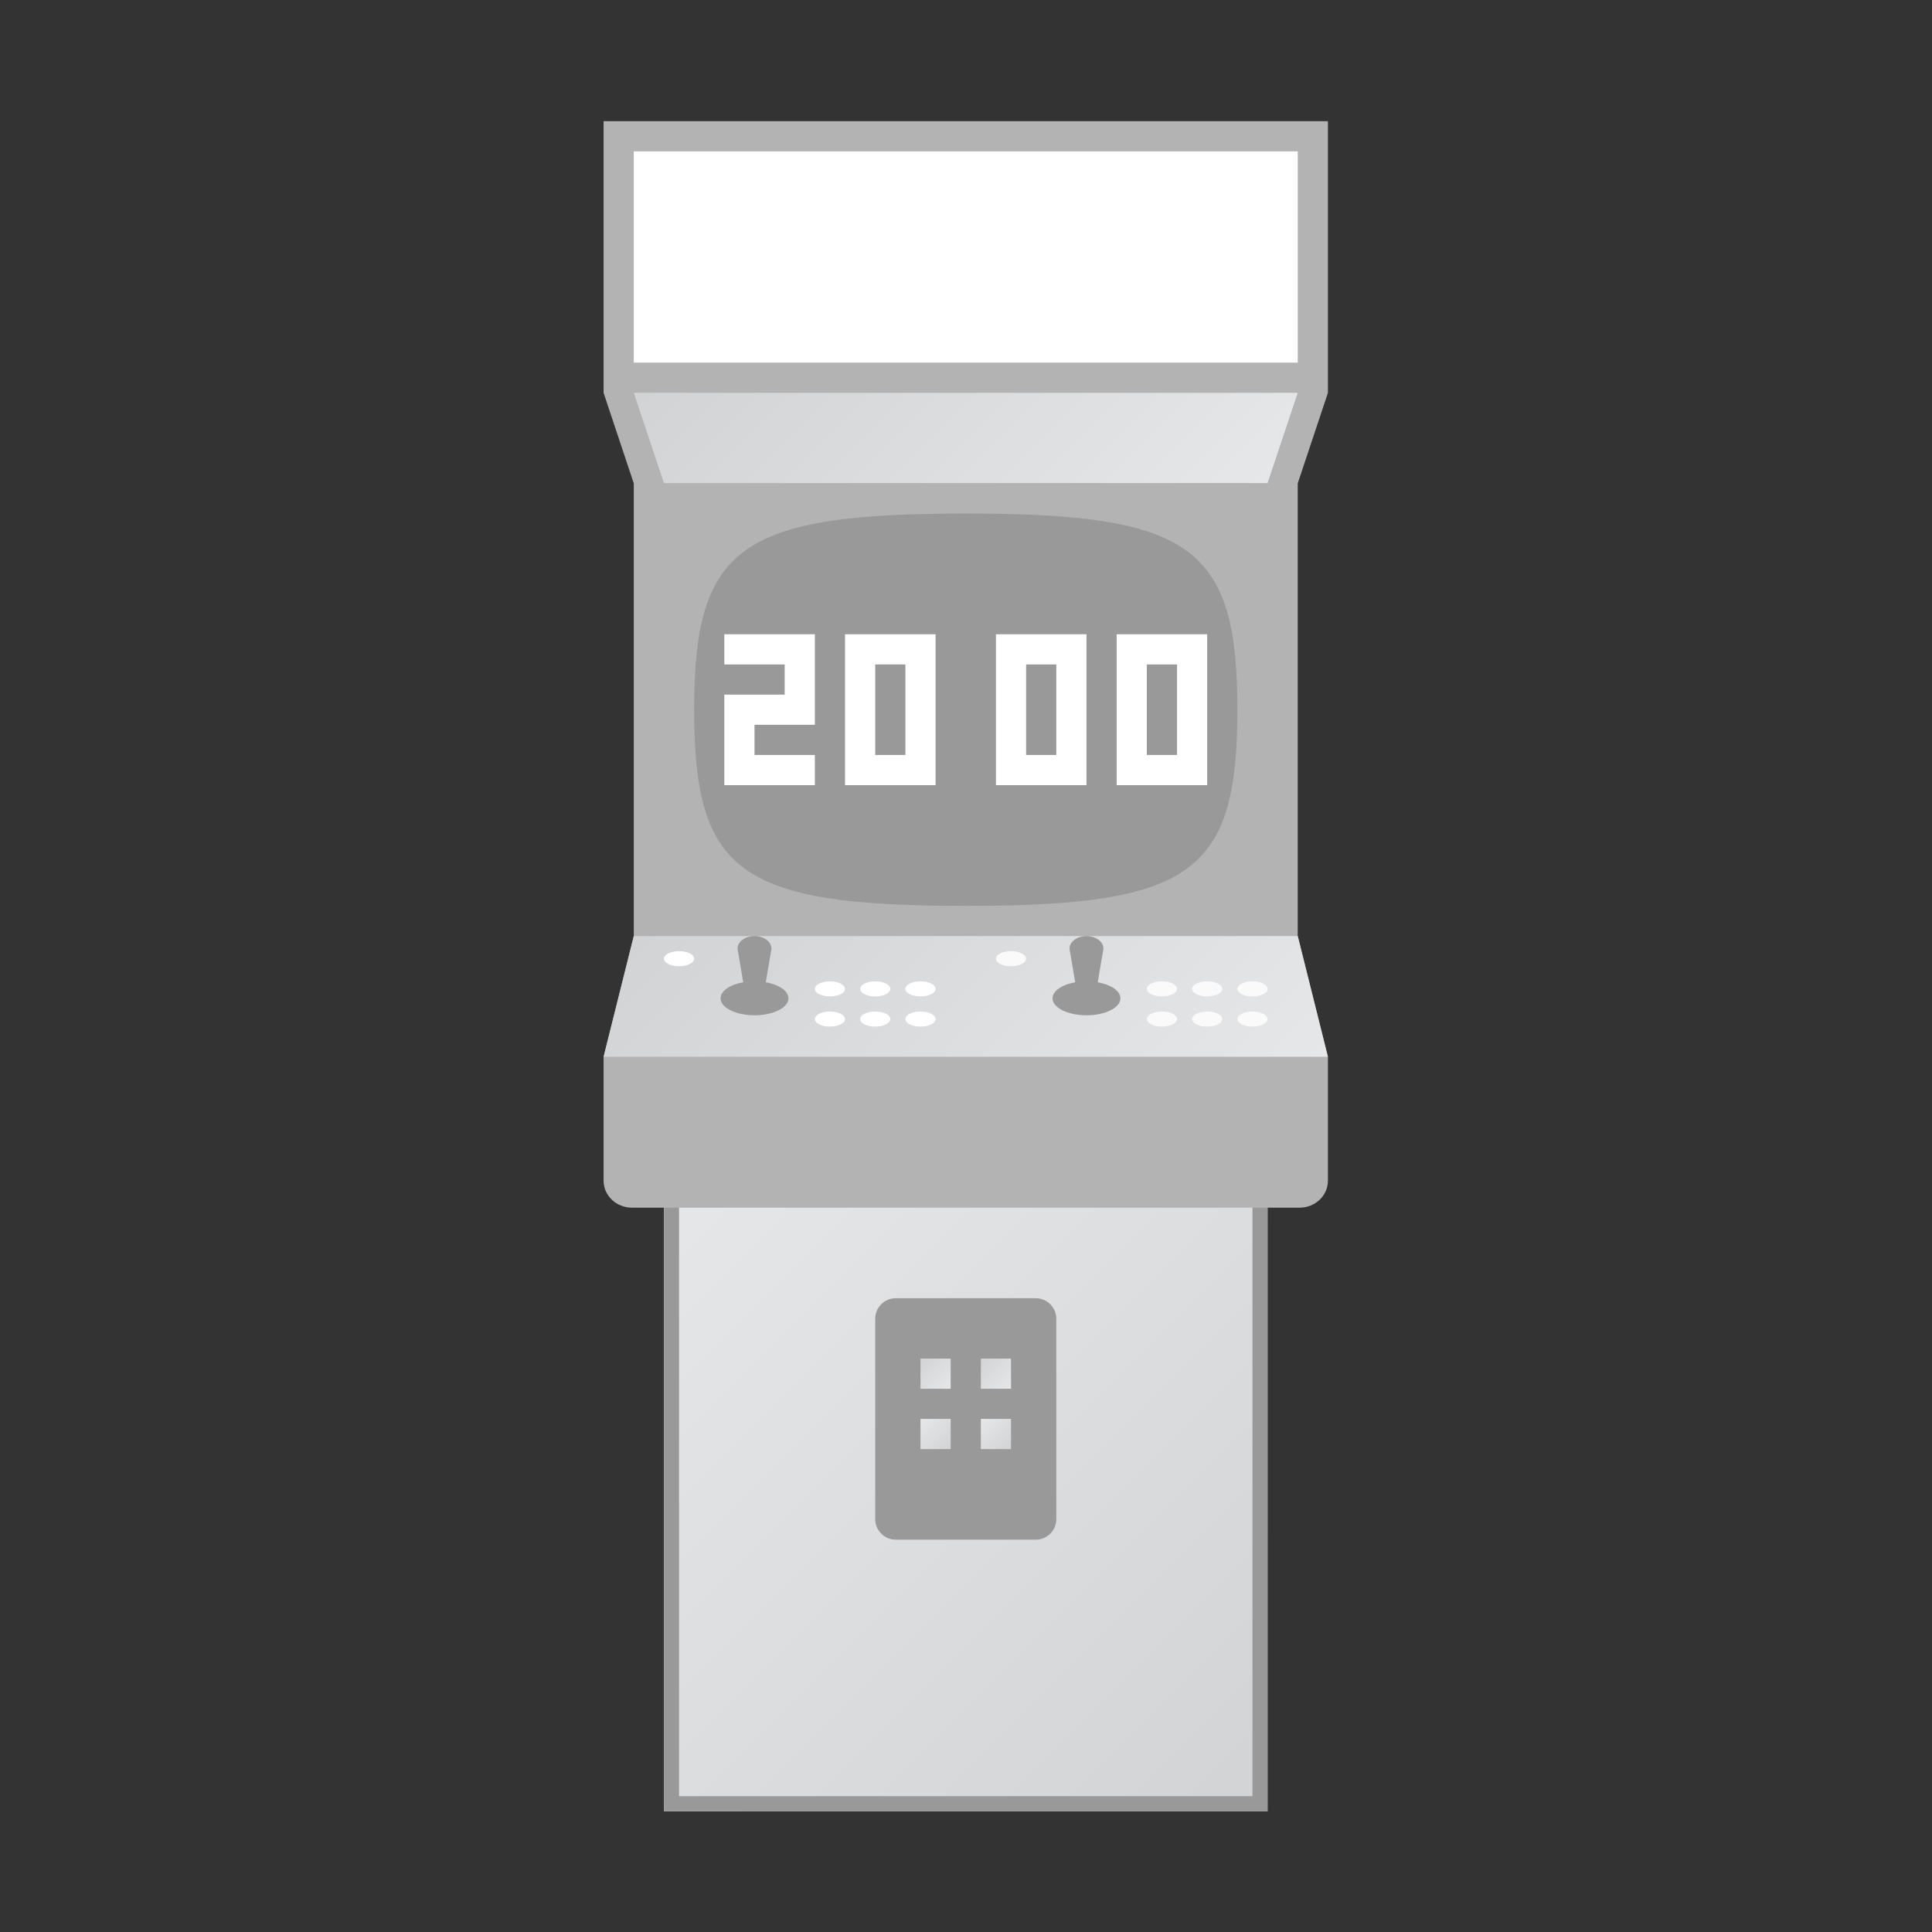 <?xml version="1.0" encoding="UTF-8" standalone="no"?>
<svg
   xmlns:dc="http://purl.org/dc/elements/1.1/"
   xmlns:cc="http://creativecommons.org/ns#"
   xmlns:rdf="http://www.w3.org/1999/02/22-rdf-syntax-ns#"
   xmlns:svg="http://www.w3.org/2000/svg"
   xmlns="http://www.w3.org/2000/svg"
   viewBox="0 0 341.333 341.333"
   height="256"
   width="256"
   xml:space="preserve"
   id="svg2"
   version="1.1"><rect x="0" y="0" width="341.333" height="341.333" fill="#333333" stroke="none"/><defs
     id="defs6"><clipPath
       id="clipPath18"
       clipPathUnits="userSpaceOnUse"><path
         id="path16"
         d="M 168,16 H 88 v 84 h 80 z" /></clipPath><linearGradient
       id="linearGradient28"
       spreadMethod="pad"
       gradientTransform="matrix(82,-82,-82,-82,87,99)"
       gradientUnits="userSpaceOnUse"
       y2="0"
       x2="1"
       y1="0"
       x1="0"><stop
         id="stop24"
         offset="0"
         style="stop-opacity:1;stop-color:#e6e7e8" /><stop
         id="stop26"
         offset="1"
         style="stop-opacity:1;stop-color:#d1d3d4" /></linearGradient><clipPath
       id="clipPath40"
       clipPathUnits="userSpaceOnUse"><path
         id="path38"
         d="M 0,256 H 256 V 0 H 0 Z" /></clipPath><clipPath
       id="clipPath52"
       clipPathUnits="userSpaceOnUse"><path
         id="path50"
         d="m 84,204 4,-11.959 h 80 L 172,204 Z" /></clipPath><linearGradient
       id="linearGradient62"
       spreadMethod="pad"
       gradientTransform="matrix(-47.979,47.979,47.979,47.979,151.99,176.031)"
       gradientUnits="userSpaceOnUse"
       y2="0"
       x2="1"
       y1="0"
       x1="0"><stop
         id="stop58"
         offset="0"
         style="stop-opacity:1;stop-color:#e6e7e8" /><stop
         id="stop60"
         offset="1"
         style="stop-opacity:1;stop-color:#d1d3d4" /></linearGradient><clipPath
       id="clipPath72"
       clipPathUnits="userSpaceOnUse"><path
         id="path70"
         d="M 0,256 H 256 V 0 H 0 Z" /></clipPath><clipPath
       id="clipPath92"
       clipPathUnits="userSpaceOnUse"><path
         id="path90"
         d="m 84,132 -4,-16 h 96 l -4,16 z" /></clipPath><linearGradient
       id="linearGradient102"
       spreadMethod="pad"
       gradientTransform="matrix(-54,54,54,54,155,95)"
       gradientUnits="userSpaceOnUse"
       y2="0"
       x2="1"
       y1="0"
       x1="0"><stop
         id="stop98"
         offset="0"
         style="stop-opacity:1;stop-color:#e6e7e8" /><stop
         id="stop100"
         offset="1"
         style="stop-opacity:1;stop-color:#d1d3d4" /></linearGradient><clipPath
       id="clipPath112"
       clipPathUnits="userSpaceOnUse"><path
         id="path110"
         d="m 122,72 h 4 v 4 h -4 z" /></clipPath><linearGradient
       id="linearGradient122"
       spreadMethod="pad"
       gradientTransform="matrix(-4,4,4,4,126,72)"
       gradientUnits="userSpaceOnUse"
       y2="0"
       x2="1"
       y1="0"
       x1="0"><stop
         id="stop118"
         offset="0"
         style="stop-opacity:1;stop-color:#e6e7e8" /><stop
         id="stop120"
         offset="1"
         style="stop-opacity:1;stop-color:#d1d3d4" /></linearGradient><clipPath
       id="clipPath132"
       clipPathUnits="userSpaceOnUse"><path
         id="path130"
         d="m 130,72 h 4.001 v 4 H 130 Z" /></clipPath><linearGradient
       id="linearGradient142"
       spreadMethod="pad"
       gradientTransform="matrix(-4,4,4,4,134,72)"
       gradientUnits="userSpaceOnUse"
       y2="0"
       x2="1"
       y1="0"
       x1="0"><stop
         id="stop138"
         offset="0"
         style="stop-opacity:1;stop-color:#e6e7e8" /><stop
         id="stop140"
         offset="1"
         style="stop-opacity:1;stop-color:#d1d3d4" /></linearGradient><clipPath
       id="clipPath152"
       clipPathUnits="userSpaceOnUse"><path
         id="path150"
         d="m 122,64 h 4 v 4.001 h -4 z" /></clipPath><linearGradient
       id="linearGradient162"
       spreadMethod="pad"
       gradientTransform="matrix(4,-4,-4,-4,122,68)"
       gradientUnits="userSpaceOnUse"
       y2="0"
       x2="1"
       y1="0"
       x1="0"><stop
         id="stop158"
         offset="0"
         style="stop-opacity:1;stop-color:#e6e7e8" /><stop
         id="stop160"
         offset="1"
         style="stop-opacity:1;stop-color:#d1d3d4" /></linearGradient><clipPath
       id="clipPath172"
       clipPathUnits="userSpaceOnUse"><path
         id="path170"
         d="m 130,64 h 4.001 v 4.001 H 130 Z" /></clipPath><linearGradient
       id="linearGradient182"
       spreadMethod="pad"
       gradientTransform="matrix(4,-4,-4,-4,130,68)"
       gradientUnits="userSpaceOnUse"
       y2="0"
       x2="1"
       y1="0"
       x1="0"><stop
         id="stop178"
         offset="0"
         style="stop-opacity:1;stop-color:#e6e7e8" /><stop
         id="stop180"
         offset="1"
         style="stop-opacity:1;stop-color:#d1d3d4" /></linearGradient><clipPath
       id="clipPath192"
       clipPathUnits="userSpaceOnUse"><path
         id="path190"
         d="M 0,256 H 256 V 0 H 0 Z" /></clipPath></defs><g
     transform="matrix(1.333,0,0,-1.333,0,341.333)"
     id="g10"><g
       id="g12"><g
         clip-path="url(#clipPath18)"
         id="g14"><g
           id="g20"><g
             id="g22"><path
               id="path30"
               style="fill:url(#linearGradient28);stroke:none"
               d="M 168,16 H 88 v 84 h 80 z" /></g></g></g></g><path
       id="path32"
       style="fill:#999999;fill-opacity:1;fill-rule:nonzero;stroke:none"
       d="M 168,100 H 88 V 16 h 80 z M 166,18 H 90 v 80 h 76 z" /><g
       id="g34"><g
         clip-path="url(#clipPath40)"
         id="g36"><g
           transform="translate(176,204)"
           id="g42"><path
             id="path44"
             style="fill:#b3b3b3;fill-opacity:1;fill-rule:nonzero;stroke:none"
             d="M 0,0 V 36 H -96 V 0 l 4,-12 v -60 l -4,-16 v -16.43 c 0,-1.971 1.686,-3.57 3.765,-3.57 h 88.47 c 2.079,0 3.765,1.599 3.765,3.57 V -88 l -4,16 v 60 z" /></g></g></g><g
       id="g46"><g
         clip-path="url(#clipPath52)"
         id="g48"><g
           id="g54"><g
             id="g56"><path
               id="path64"
               style="fill:url(#linearGradient62);stroke:none"
               d="m 84,204 4,-11.959 h 80 L 172,204 Z" /></g></g></g></g><g
       id="g66"><g
         clip-path="url(#clipPath72)"
         id="g68"><path
           id="path74"
           style="fill:#ffffff;fill-opacity:1;fill-rule:nonzero;stroke:none"
           d="M 172,208 H 84 v 28 h 88 z" /><g
           transform="translate(137.281,52)"
           id="g76"><path
             id="path78"
             style="fill:#999999;fill-opacity:1;fill-rule:nonzero;stroke:none"
             d="m 0,0 h -18.562 c -1.496,0 -2.719,1.224 -2.719,2.719 v 26.562 c 0,1.495 1.223,2.719 2.719,2.719 H 0 c 1.495,0 2.719,-1.224 2.719,-2.719 V 2.719 C 2.719,1.224 1.495,0 0,0" /></g><g
           transform="translate(128,188)"
           id="g80"><path
             id="path82"
             style="fill:#999999;fill-opacity:1;fill-rule:nonzero;stroke:none"
             d="m 0,0 c -29.887,0 -36,-4.384 -36,-26 0,-21.616 6.019,-26 36,-26 29.985,0 36,4.375 36,26 C 36,-4.374 29.887,0 0,0" /></g><path
           id="path84"
           style="fill:#999999;fill-opacity:1;fill-rule:nonzero;stroke:none"
           d="m 138,79.969 h -20 v -20.01 h 20 z m -2,-18.01 h -16 v 16.01 h 16 z" /></g></g><g
       id="g86"><g
         clip-path="url(#clipPath92)"
         id="g88"><g
           id="g94"><g
             id="g96"><path
               id="path104"
               style="fill:url(#linearGradient102);stroke:none"
               d="m 84,132 -4,-16 h 96 l -4,16 z" /></g></g></g></g><g
       id="g106"><g
         clip-path="url(#clipPath112)"
         id="g108"><g
           id="g114"><g
             id="g116"><path
               id="path124"
               style="fill:url(#linearGradient122);stroke:none"
               d="m 122,72 h 4 v 4 h -4 z" /></g></g></g></g><g
       id="g126"><g
         clip-path="url(#clipPath132)"
         id="g128"><g
           id="g134"><g
             id="g136"><path
               id="path144"
               style="fill:url(#linearGradient142);stroke:none"
               d="m 130,72 h 4.001 v 4 H 130 Z" /></g></g></g></g><g
       id="g146"><g
         clip-path="url(#clipPath152)"
         id="g148"><g
           id="g154"><g
             id="g156"><path
               id="path164"
               style="fill:url(#linearGradient162);stroke:none"
               d="m 122,64 h 4 v 4.001 h -4 z" /></g></g></g></g><g
       id="g166"><g
         clip-path="url(#clipPath172)"
         id="g168"><g
           id="g174"><g
             id="g176"><path
               id="path184"
               style="fill:url(#linearGradient182);stroke:none"
               d="m 130,64 h 4.001 v 4.001 H 130 Z" /></g></g></g></g><g
       id="g186"><g
         clip-path="url(#clipPath192)"
         id="g188"><g
           transform="translate(118,125)"
           id="g194"><path
             id="path196"
             style="fill:#ffffff;fill-opacity:1;fill-rule:nonzero;stroke:none"
             d="m 0,0 c 0,-0.553 -0.896,-1 -2,-1 -1.104,0 -2,0.447 -2,1 0,0.553 0.896,1 2,1 1.104,0 2,-0.447 2,-1" /></g><g
           transform="translate(124,125)"
           id="g198"><path
             id="path200"
             style="fill:#ffffff;fill-opacity:1;fill-rule:nonzero;stroke:none"
             d="m 0,0 c 0,-0.553 -0.896,-1 -2,-1 -1.104,0 -2,0.447 -2,1 0,0.553 0.896,1 2,1 1.104,0 2,-0.447 2,-1" /></g><g
           transform="translate(92,129)"
           id="g202"><path
             id="path204"
             style="fill:#ffffff;fill-opacity:1;fill-rule:nonzero;stroke:none"
             d="m 0,0 c 0,-0.552 -0.896,-1 -2,-1 -1.104,0 -2,0.448 -2,1 0,0.552 0.896,1 2,1 1.104,0 2,-0.448 2,-1" /></g><g
           transform="translate(112,125)"
           id="g206"><path
             id="path208"
             style="fill:#ffffff;fill-opacity:1;fill-rule:nonzero;stroke:none"
             d="m 0,0 c 0,-0.553 -0.896,-1 -2,-1 -1.104,0 -2,0.447 -2,1 0,0.553 0.896,1 2,1 1.104,0 2,-0.447 2,-1" /></g><g
           transform="translate(118,121)"
           id="g210"><path
             id="path212"
             style="fill:#ffffff;fill-opacity:1;fill-rule:nonzero;stroke:none"
             d="m 0,0 c 0,-0.553 -0.896,-1 -2,-1 -1.104,0 -2,0.447 -2,1 0,0.553 0.896,1 2,1 1.104,0 2,-0.447 2,-1" /></g><g
           transform="translate(124,121)"
           id="g214"><path
             id="path216"
             style="fill:#ffffff;fill-opacity:1;fill-rule:nonzero;stroke:none"
             d="m 0,0 c 0,-0.553 -0.896,-1 -2,-1 -1.104,0 -2,0.447 -2,1 0,0.553 0.896,1 2,1 1.104,0 2,-0.447 2,-1" /></g><g
           transform="translate(112,121)"
           id="g218"><path
             id="path220"
             style="fill:#ffffff;fill-opacity:1;fill-rule:nonzero;stroke:none"
             d="m 0,0 c 0,-0.553 -0.896,-1 -2,-1 -1.104,0 -2,0.447 -2,1 0,0.553 0.896,1 2,1 1.104,0 2,-0.447 2,-1" /></g><g
           transform="translate(104.5,123.75)"
           id="g222"><path
             id="path224"
             style="fill:#999999;fill-opacity:1;fill-rule:nonzero;stroke:none"
             d="M 0,0 C 0,-1.242 -2.015,-2.25 -4.5,-2.25 -6.985,-2.25 -9,-1.242 -9,0 -9,1.242 -6.985,2.25 -4.5,2.25 -2.015,2.25 0,1.242 0,0" /></g><g
           transform="translate(98.875,123.686)"
           id="g226"><path
             id="path228"
             style="fill:#999999;fill-opacity:1;fill-rule:nonzero;stroke:none"
             d="m 0,0 -1.125,6.652 c 0,0.914 1.013,1.662 2.25,1.662 1.237,0 2.25,-0.748 2.25,-1.662 L 2.25,0 C 2.25,-0.914 0,-0.914 0,0" /></g><g
           transform="translate(162,125)"
           id="g230"><path
             id="path232"
             style="fill:#fafafa;fill-opacity:1;fill-rule:nonzero;stroke:none"
             d="m 0,0 c 0,-0.553 -0.896,-1 -2,-1 -1.104,0 -2,0.447 -2,1 0,0.553 0.896,1 2,1 1.104,0 2,-0.447 2,-1" /></g><g
           transform="translate(168,125)"
           id="g234"><path
             id="path236"
             style="fill:#fafafa;fill-opacity:1;fill-rule:nonzero;stroke:none"
             d="m 0,0 c 0,-0.553 -0.896,-1 -2,-1 -1.104,0 -2,0.447 -2,1 0,0.553 0.896,1 2,1 1.104,0 2,-0.447 2,-1" /></g><g
           transform="translate(136,129)"
           id="g238"><path
             id="path240"
             style="fill:#fafafa;fill-opacity:1;fill-rule:nonzero;stroke:none"
             d="m 0,0 c 0,-0.552 -0.896,-1 -2,-1 -1.104,0 -2,0.448 -2,1 0,0.552 0.896,1 2,1 1.104,0 2,-0.448 2,-1" /></g><g
           transform="translate(156,125)"
           id="g242"><path
             id="path244"
             style="fill:#fafafa;fill-opacity:1;fill-rule:nonzero;stroke:none"
             d="m 0,0 c 0,-0.553 -0.896,-1 -2,-1 -1.104,0 -2,0.447 -2,1 0,0.553 0.896,1 2,1 1.104,0 2,-0.447 2,-1" /></g><g
           transform="translate(162,121)"
           id="g246"><path
             id="path248"
             style="fill:#fafafa;fill-opacity:1;fill-rule:nonzero;stroke:none"
             d="m 0,0 c 0,-0.553 -0.896,-1 -2,-1 -1.104,0 -2,0.447 -2,1 0,0.553 0.896,1 2,1 1.104,0 2,-0.447 2,-1" /></g><g
           transform="translate(168,121)"
           id="g250"><path
             id="path252"
             style="fill:#fafafa;fill-opacity:1;fill-rule:nonzero;stroke:none"
             d="m 0,0 c 0,-0.553 -0.896,-1 -2,-1 -1.104,0 -2,0.447 -2,1 0,0.553 0.896,1 2,1 1.104,0 2,-0.447 2,-1" /></g><g
           transform="translate(156,121)"
           id="g254"><path
             id="path256"
             style="fill:#fafafa;fill-opacity:1;fill-rule:nonzero;stroke:none"
             d="m 0,0 c 0,-0.553 -0.896,-1 -2,-1 -1.104,0 -2,0.447 -2,1 0,0.553 0.896,1 2,1 1.104,0 2,-0.447 2,-1" /></g><g
           transform="translate(148.5,123.75)"
           id="g258"><path
             id="path260"
             style="fill:#999999;fill-opacity:1;fill-rule:nonzero;stroke:none"
             d="M 0,0 C 0,-1.242 -2.015,-2.25 -4.5,-2.25 -6.985,-2.25 -9,-1.242 -9,0 -9,1.242 -6.985,2.25 -4.5,2.25 -2.015,2.25 0,1.242 0,0" /></g><g
           transform="translate(142.875,123.686)"
           id="g262"><path
             id="path264"
             style="fill:#999999;fill-opacity:1;fill-rule:nonzero;stroke:none"
             d="m 0,0 -1.125,6.652 c 0,0.914 1.013,1.662 2.25,1.662 1.237,0 2.25,-0.748 2.25,-1.662 L 2.25,0 C 2.25,-0.914 0,-0.914 0,0" /></g><g
           transform="translate(96,168)"
           id="g266"><path
             id="path268"
             style="fill:#ffffff;fill-opacity:1;fill-rule:nonzero;stroke:none"
             d="M 0,0 H 8 V -4 H 0 v -4 -8 h 4 8 v 4 H 4 v 4 h 4 4 V 0 4 H 0 Z" /></g><path
           id="path270"
           style="fill:#ffffff;fill-opacity:1;fill-rule:nonzero;stroke:none"
           d="m 120,156 h -4 v 12 h 4 z m -4,16 h -4 v -20 h 4 4 4 v 20 h -4 z" /><path
           id="path272"
           style="fill:#ffffff;fill-opacity:1;fill-rule:nonzero;stroke:none"
           d="m 156,156 h -4 v 12 h 4 z m -8,16 v -4 -16 h 4 8 v 4 12 4 z" /><path
           id="path274"
           style="fill:#ffffff;fill-opacity:1;fill-rule:nonzero;stroke:none"
           d="m 140,156 h -4 v 12 h 4 z m -8,16 v -4 -16 h 4 8 v 4 12 4 z" /></g></g></g></svg>